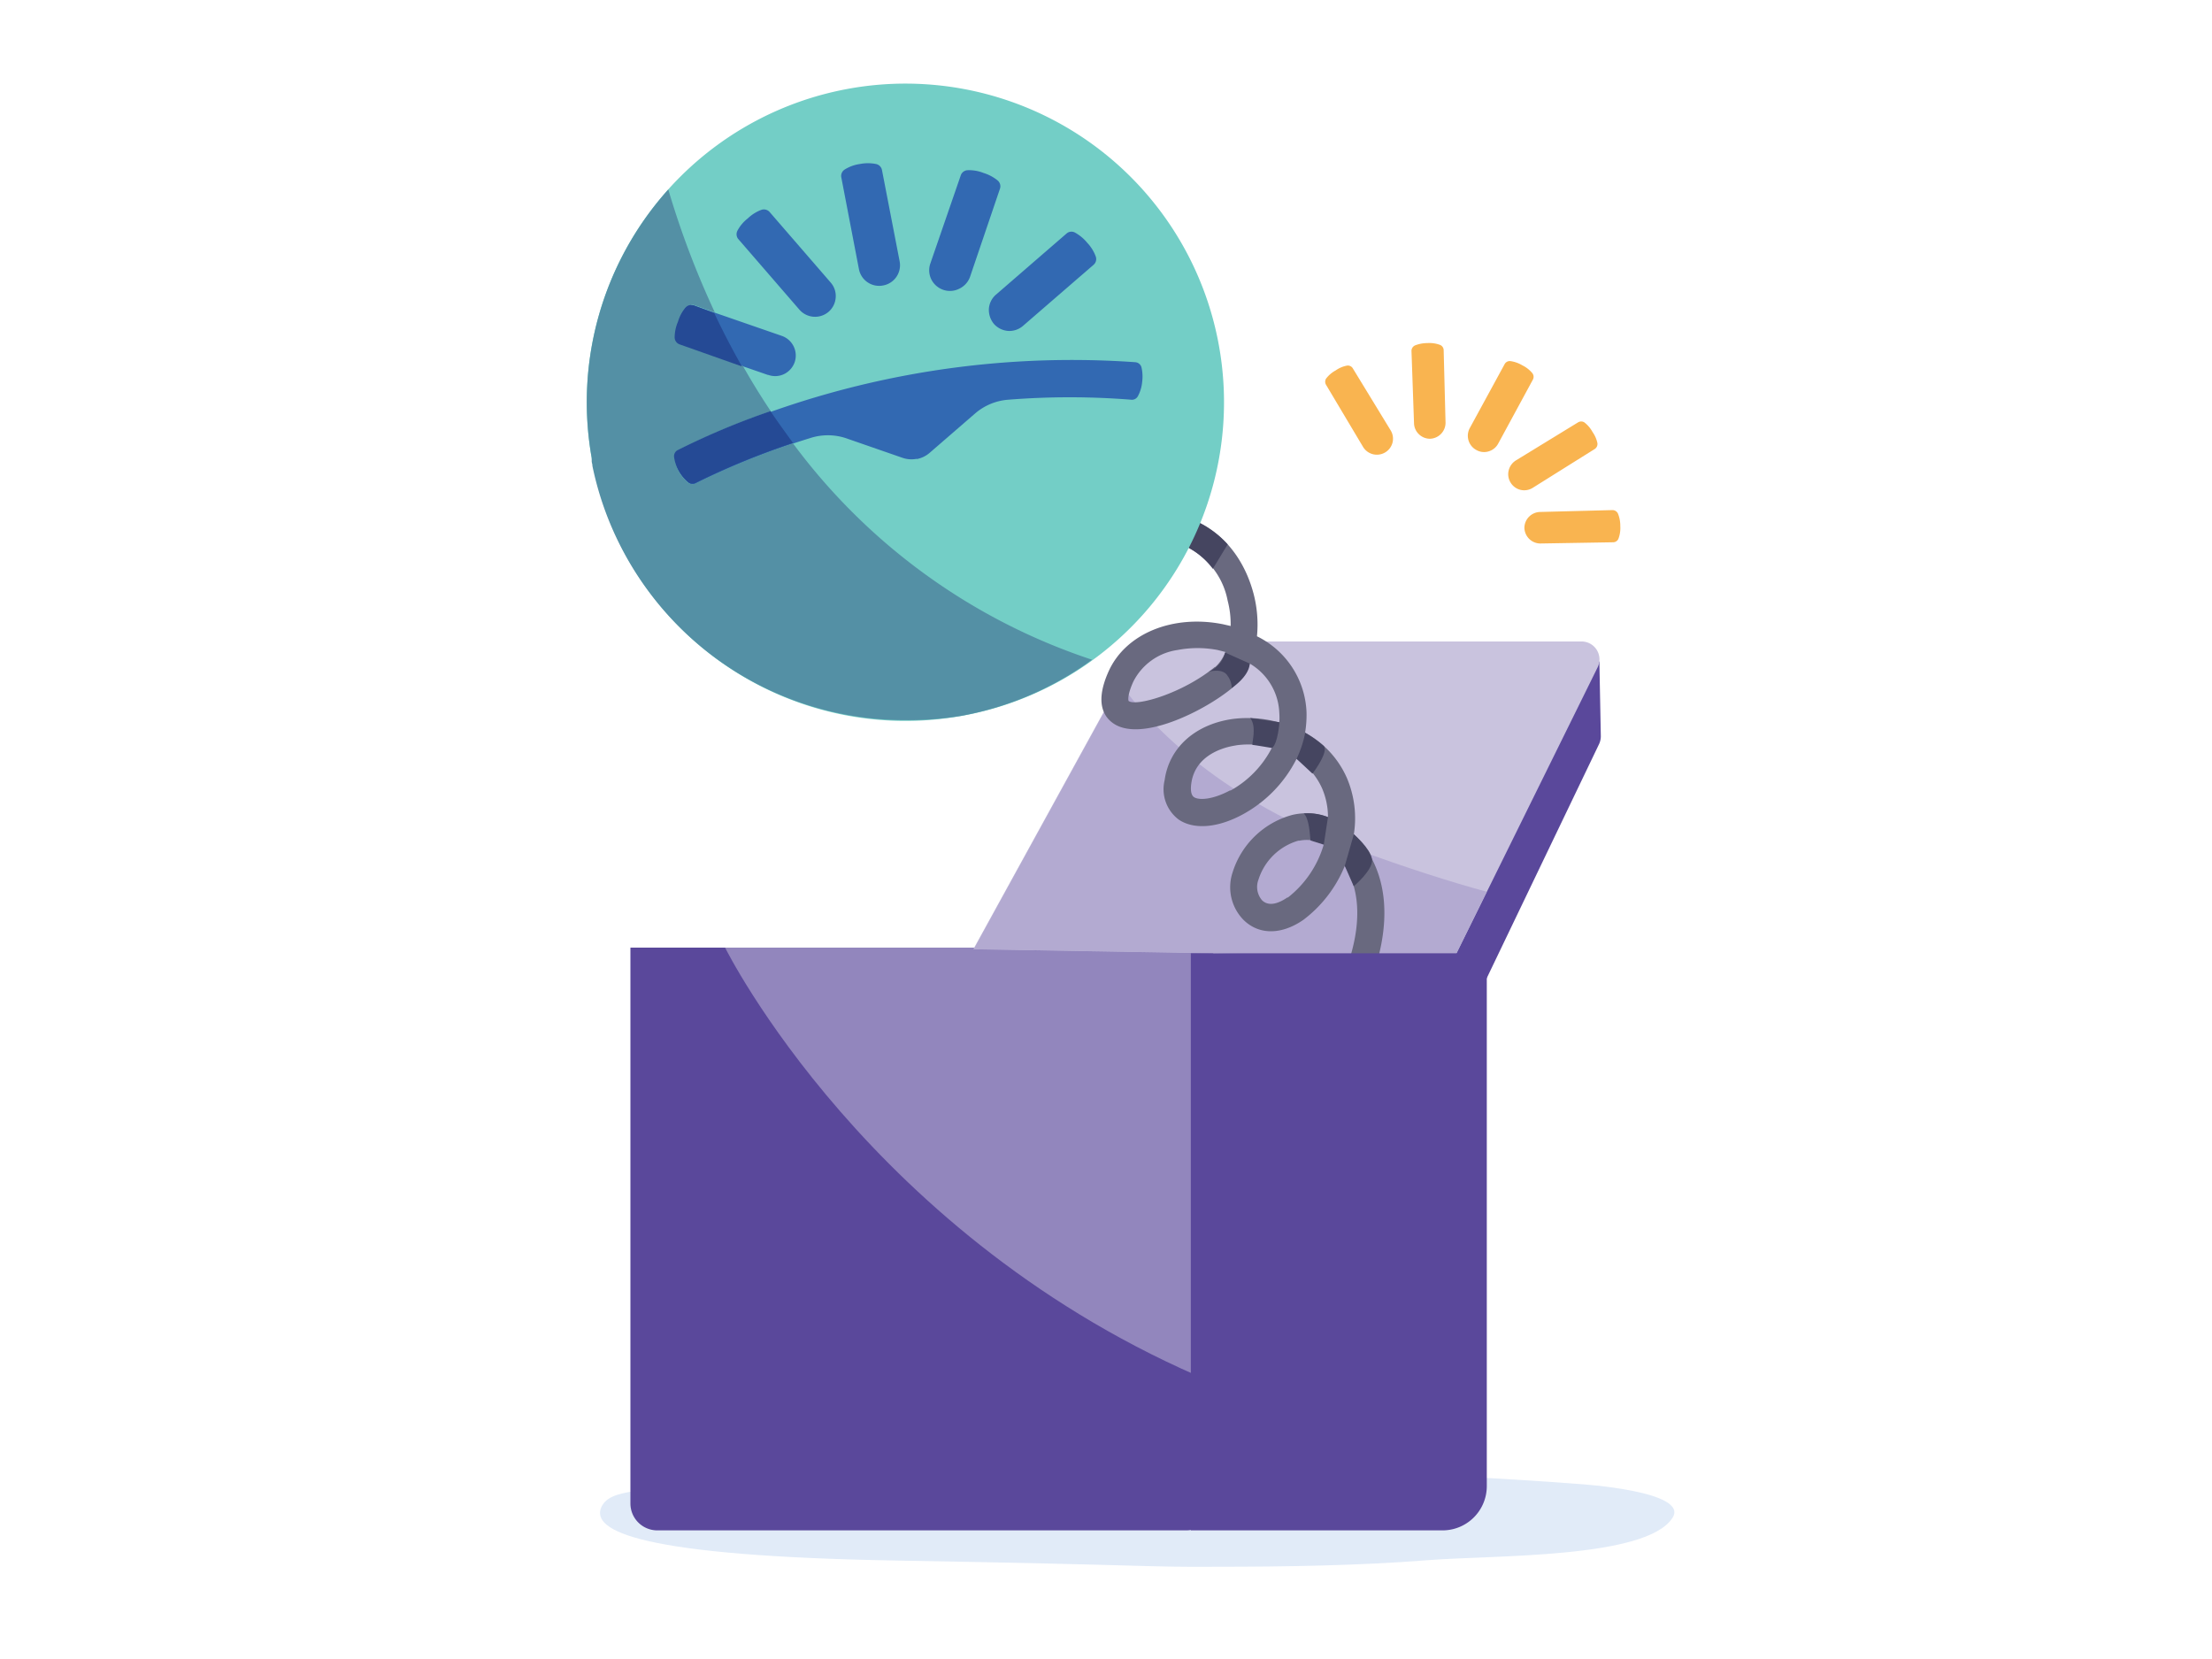 <svg xmlns="http://www.w3.org/2000/svg" viewBox="0 0 200 150"><defs><style>.cls-1{fill:#e1ebf8;}.cls-2{fill:#5a489b;}.cls-3{fill:#9286bd;}.cls-4{fill:#c9c3de;}.cls-5{fill:#dedaeb;}.cls-6{fill:#b3aad1;}.cls-7{fill:#69697f;}.cls-8{fill:#454560;}.cls-9{fill:#73cec6;}.cls-10{fill:#3269b2;}.cls-11{fill:#bab2d5;}.cls-12{fill:#5490a5;}.cls-13{fill:#254a95;}.cls-14{fill:#f9b450;}</style></defs><title>Privacy Policy</title><g id="Layer_2" data-name="Layer 2"><path class="cls-1" d="M142.79,134.18s-11.58-.94-23.55-1.1c-11.76-.16-15.43.19-24,.34s-18.16.13-27.88.7-12.24.53-13,2.17c-.92,2.16,3.56,4.41,26.78,4.81s22.42.61,28.88.56c6.16,0,13-.11,19-.59s19.81-.12,22.2-3.83C152.8,134.8,142.79,134.18,142.79,134.18Z"/><path class="cls-2" d="M109.68,85.68H57v50.26a2.43,2.43,0,0,0,2.43,2.43h47.83a2.43,2.43,0,0,0,2.43-2.43V85.68"/><path class="cls-2" d="M144.61,59.81l.13,6.76a1.7,1.7,0,0,1-.17.73L133.85,89.64a2.45,2.45,0,0,1-2.2,1.38h-10l-12-12.71,34.93-18.5"/><path class="cls-3" d="M88.12,85.68H65.56S78.62,112.07,109.68,125V86.19L88,85.83l.08-.15"/><path class="cls-4" d="M88,85.83l14.84-27A1.63,1.63,0,0,1,104.3,58H143a1.62,1.62,0,0,1,1.45,2.34L131.51,86.56,88,85.83"/><polyline class="cls-5" points="101.25 61.8 88.12 85.68 101.25 61.8 101.25 61.8"/><polyline class="cls-2" points="134.43 80.63 131.5 86.56 134.43 80.63 134.43 80.63"/><path class="cls-6" d="M101.25,61.8,88.12,85.68l-.08.15,43.47.73,2.92-5.93c-3.23-.88-7.16-2.12-11.91-3.87-11.9-4.4-18.21-10.79-21.27-15"/><path class="cls-7" d="M121.59,78.29c1.64,2.61,1.21,5.87.48,8.27h2.55c.83-3.19,1.08-7.45-1.89-10.8l-.32-.33a9.31,9.31,0,0,0-.63-5.09A8.55,8.55,0,0,0,118,66.25a9.63,9.63,0,0,0,.13-1.88,8,8,0,0,0-4.48-6.84,11,11,0,0,0-.3-3.82c-1-3.81-3.59-6.49-7-7.15l-.47,2.38A6.83,6.83,0,0,1,111,54.31a8.37,8.37,0,0,1,.27,2.29l-.7-.16c-4.52-.9-8.76.83-10.31,4.21-1.25,2.73-.53,4.05.3,4.68,2.45,1.88,8.28-1,10.85-3.13A6.11,6.11,0,0,0,113,60a5.4,5.4,0,0,1,2.67,4.48,5.85,5.85,0,0,1,0,.84A10.67,10.67,0,0,0,111.5,65c-3.43.47-5.8,2.6-6.2,5.55a3.43,3.43,0,0,0,1.27,3.55c1.38.94,3.56.76,5.84-.49a11.7,11.7,0,0,0,4.82-5,6.08,6.08,0,0,1,2.32,2.7,6.56,6.56,0,0,1,.52,2.57,5.59,5.59,0,0,0-3.22-.2,7.78,7.78,0,0,0-5.41,5.22,4.22,4.22,0,0,0,1,4.28c1.39,1.36,3.41,1.36,5.39,0A11.53,11.53,0,0,0,121.59,78.29Zm-11.73-18c-2.92,2.41-7.2,3.63-7.82,3.08,0,0-.17-.42.43-1.74a5.32,5.32,0,0,1,4-2.86,9.58,9.58,0,0,1,3.62,0l.71.18A3.69,3.69,0,0,1,109.86,60.33Zm1.38,11.16c-1.53.83-2.81.94-3.29.62-.33-.23-.29-.87-.24-1.22.32-2.42,2.6-3.18,3.73-3.4l.39-.07a8.22,8.22,0,0,1,3.18.21A9.24,9.24,0,0,1,111.24,71.49Zm5.18,9.68c-.69.48-1.65.91-2.31.27a1.85,1.85,0,0,1-.32-1.88,5.34,5.34,0,0,1,3.6-3.51l.11,0a3.16,3.16,0,0,1,2.19.34A9.42,9.42,0,0,1,116.42,81.17Z"/><path class="cls-8" d="M111,49.22l-1.34,2.21a6.94,6.94,0,0,0-2.81-2.21c-1.88-.8,1.65-1.92,1.65-1.92A9.08,9.08,0,0,1,111,49.22Z"/><path class="cls-9" d="M110.15,30.92A28.81,28.81,0,1,1,76.42,8.08a28.8,28.8,0,0,1,33.73,22.84"/><path class="cls-10" d="M82.88,41.51a2.51,2.51,0,0,0,1.19-.58l4.1-3.55a5.17,5.17,0,0,1,3-1.24,70.16,70.16,0,0,1,11.1,0,.61.61,0,0,0,.62-.33,3.36,3.36,0,0,0,.38-1.28,3.73,3.73,0,0,0-.06-1.31.63.63,0,0,0-.55-.47,81.4,81.4,0,0,0-41.35,8,.63.63,0,0,0-.33.65,3.66,3.66,0,0,0,.42,1.24,3.76,3.76,0,0,0,.83,1,.62.62,0,0,0,.7.08,69.57,69.57,0,0,1,10.32-4.11,5.18,5.18,0,0,1,3.21,0l5.13,1.78a2.47,2.47,0,0,0,1.32.09"/><path class="cls-10" d="M72.28,28a1.88,1.88,0,0,0,2.64.19,1.87,1.87,0,0,0,.64-1.28,1.83,1.83,0,0,0-.45-1.36l-5.54-6.4a.7.7,0,0,0-.72-.18,3.56,3.56,0,0,0-1.24.78,3.43,3.43,0,0,0-.94,1.12.69.69,0,0,0,.07.73Z"/><path class="cls-10" d="M69.47,33.9a1.86,1.86,0,0,0,1.43-.08,1.9,1.9,0,0,0,.95-1.07,1.88,1.88,0,0,0-1.16-2.38l-8-2.77a.68.68,0,0,0-.71.2,3.5,3.5,0,0,0-.69,1.29A3.59,3.59,0,0,0,61,30.54a.68.68,0,0,0,.43.59l8,2.77"/><path class="cls-10" d="M81.34,23.62a1.86,1.86,0,0,1-1.49,2.19,1.86,1.86,0,0,1-2.19-1.48L76.06,16a.69.69,0,0,1,.31-.67,3.52,3.52,0,0,1,1.37-.5,3.75,3.75,0,0,1,1.47,0,.69.69,0,0,1,.53.52Z"/><path class="cls-10" d="M87.7,25.05a1.9,1.9,0,0,1-1,1.07,1.86,1.86,0,0,1-1.43.08,1.9,1.9,0,0,1-1.07-.95,1.86,1.86,0,0,1-.08-1.43l2.76-8a.69.69,0,0,1,.61-.43,3.53,3.53,0,0,1,1.44.25,3.75,3.75,0,0,1,1.29.69.69.69,0,0,1,.2.71Z"/><path class="cls-10" d="M92.5,29.46a1.88,1.88,0,0,1-1.36.46,1.91,1.91,0,0,1-1.28-.64,2,2,0,0,1-.45-1.36,1.87,1.87,0,0,1,.64-1.28l6.4-5.54a.67.67,0,0,1,.73-.08,3.84,3.84,0,0,1,1.13.94,3.59,3.59,0,0,1,.77,1.25.68.68,0,0,1-.18.71Z"/><path class="cls-11" d="M81.78,65.18h0M87,64.71a29.52,29.52,0,0,1-5.18.47A29.52,29.52,0,0,0,87,64.71M53.64,42.09l0,.09,0-.09m-.08-.4v0m0-.1v0m0-.1v0m0-.1h0"/><path class="cls-12" d="M60.41,17.15A28.77,28.77,0,0,0,53.5,41.39h0l0,.1v0l0,.08v0l0,.08v0l0,.1.06.27,0,.09a28.81,28.81,0,0,0,28.12,23h.06A29.52,29.52,0,0,0,87,64.71l.3-.06a28.7,28.7,0,0,0,11.44-5A55.19,55.19,0,0,1,71.7,40.09a67.34,67.34,0,0,0-8.8,3.61.59.59,0,0,1-.29.07.63.63,0,0,1-.41-.15,3.76,3.76,0,0,1-.83-1A3.66,3.66,0,0,1,61,41.34a.63.63,0,0,1,.33-.65,67,67,0,0,1,8.36-3.51c-.91-1.36-1.75-2.73-2.52-4.09l-5.65-2a.68.68,0,0,1-.43-.59,3.59,3.59,0,0,1,.26-1.45A3.5,3.5,0,0,1,62,27.8a.73.73,0,0,1,.51-.23.69.69,0,0,1,.2,0l1.92.67a79.3,79.3,0,0,1-4.21-11.12"/><path class="cls-13" d="M69.64,37.18a67,67,0,0,0-8.36,3.51.63.63,0,0,0-.33.65,3.66,3.66,0,0,0,.42,1.24,3.76,3.76,0,0,0,.83,1,.63.63,0,0,0,.41.15.59.59,0,0,0,.29-.07,67.34,67.34,0,0,1,8.8-3.61c-.72-1-1.41-1.94-2.06-2.91"/><path class="cls-13" d="M62.5,27.57a.73.73,0,0,0-.51.23,3.5,3.5,0,0,0-.69,1.29A3.59,3.59,0,0,0,61,30.54a.68.68,0,0,0,.43.59l5.65,2q-1.38-2.45-2.5-4.82L62.7,27.6a.69.69,0,0,0-.2,0"/><path class="cls-8" d="M113,60l-2.23-1a2.56,2.56,0,0,1-1.47,1.73s1.25-.35,1.68.36a1.93,1.93,0,0,1,.39,1.11S112.91,61.21,113,60Z"/><path class="cls-8" d="M115.68,65.3s-.13,1.93-.67,2.33c0,0-1.64-.28-1.76-.28s.43-1.62-.21-2.43Z"/><path class="cls-8" d="M117.23,68.61a9.72,9.72,0,0,0,.78-2.36,11,11,0,0,1,1.66,1.18c.53.51-1,2.52-1,2.52Z"/><path class="cls-8" d="M120.07,73.88l-.38,2.49L118.51,76c-.07,0-.06-1.93-.63-2.45A4.81,4.81,0,0,1,120.07,73.88Z"/><path class="cls-8" d="M121.59,78.29l.82-2.86s1.49,1.28,1.64,2.24-1.65,2.46-1.65,2.46Z"/><path class="cls-14" d="M127.85,38.27a1.43,1.43,0,0,0,.45,1,1.44,1.44,0,0,0,1,.4,1.46,1.46,0,0,0,1-.45,1.44,1.44,0,0,0,.4-1l-.17-6.58a.52.52,0,0,0-.34-.46,2.76,2.76,0,0,0-1.13-.16,3.07,3.07,0,0,0-1.12.21.55.55,0,0,0-.32.48Z"/><path class="cls-14" d="M123.25,40.42a1.46,1.46,0,0,0,2,.48,1.44,1.44,0,0,0,.48-2l-3.43-5.62a.52.52,0,0,0-.53-.22,2.62,2.62,0,0,0-1,.43,2.72,2.72,0,0,0-.87.74.54.54,0,0,0,0,.57Z"/><path class="cls-14" d="M135.46,40.11a1.44,1.44,0,0,1-.86.7,1.4,1.4,0,0,1-1.11-.12,1.46,1.46,0,0,1-.59-2l3.15-5.78a.53.53,0,0,1,.52-.26,2.88,2.88,0,0,1,1.07.38,2.76,2.76,0,0,1,.9.7.54.54,0,0,1,.07.57Z"/><path class="cls-14" d="M138.58,44.11a1.44,1.44,0,0,1-2-.48,1.43,1.43,0,0,1-.17-1.1,1.47,1.47,0,0,1,.65-.9l5.62-3.44a.54.54,0,0,1,.57,0,2.72,2.72,0,0,1,.74.87,2.67,2.67,0,0,1,.44,1,.54.54,0,0,1-.23.53Z"/><path class="cls-14" d="M139.28,49.14a1.44,1.44,0,0,1-1-.4,1.46,1.46,0,0,1-.45-1,1.44,1.44,0,0,1,.4-1,1.46,1.46,0,0,1,1-.45l6.58-.17a.55.55,0,0,1,.48.32,2.88,2.88,0,0,1,.21,1.12,2.76,2.76,0,0,1-.16,1.13.52.52,0,0,1-.46.34Z"/><path class="cls-2" d="M130.43,138.37H107.67V86.19h26.76v48.18A4,4,0,0,1,130.43,138.37Z"/></g></svg>